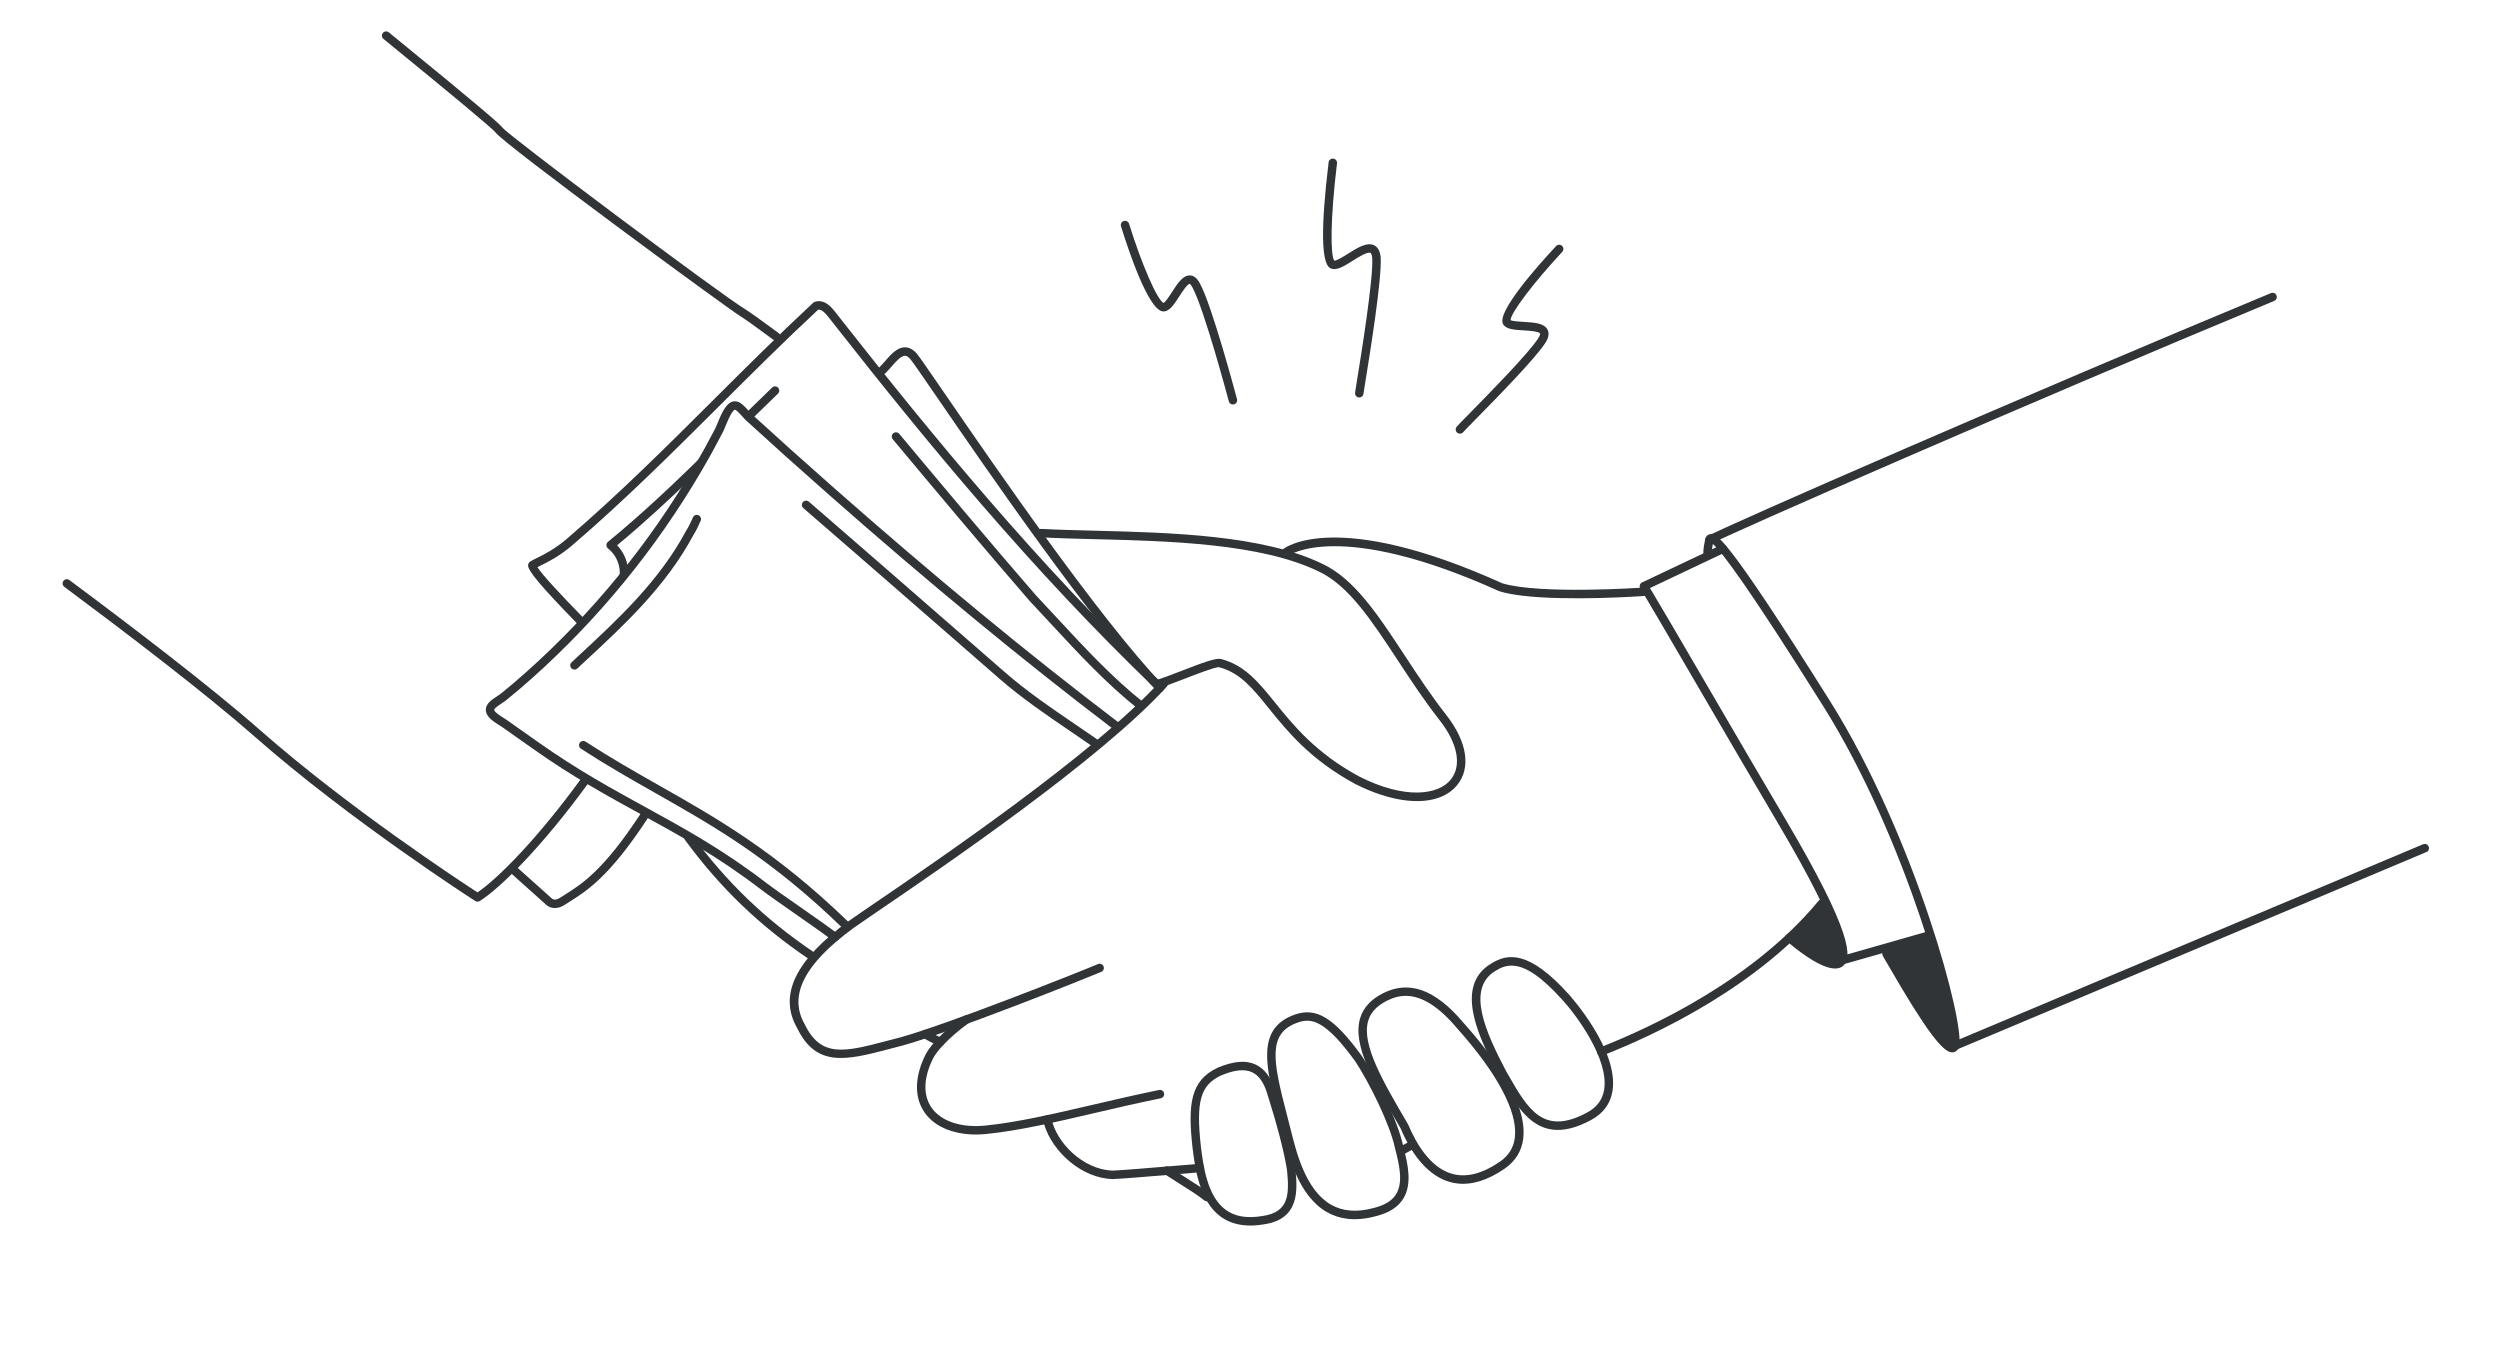 <svg width="694" height="378" viewBox="0 0 694 378" fill="none" xmlns="http://www.w3.org/2000/svg">
<path d="M322.477 189.618C287.88 156.434 258.326 120.287 233.977 89.3L231.878 86.629C230.987 85.49 228.896 82.826 226.126 83.817C225.977 83.87 225.84 83.953 225.724 84.063C216.196 92.916 206.979 102.105 198.064 110.991C185.092 123.923 171.676 137.294 157.316 149.604C153.992 152.453 150.936 153.964 148.914 154.962C148.232 155.302 147.691 155.565 147.257 155.826C146.893 156.043 146.652 156.414 146.601 156.843C146.422 158.299 149.82 162.431 160.442 173.33C160.929 172.716 161.425 172.102 161.97 171.544C155.27 164.663 150.415 159.43 149.194 157.448C149.425 157.333 149.679 157.205 149.949 157.07C152.076 156.021 155.291 154.432 158.839 151.39C173.269 139.02 186.713 125.618 199.717 112.656C208.554 103.85 217.687 94.745 227.108 85.978C228.081 85.804 229.086 86.875 230.029 88.078L232.127 90.753C256.527 121.802 286.146 158.031 320.849 191.315C321.315 191.762 322.058 191.747 322.509 191.28C322.959 190.809 322.944 190.066 322.477 189.618Z" fill="#303436"/>
<path d="M511.219 267.74C510.764 267.685 510.366 267.363 510.23 266.894C510.051 266.27 510.415 265.619 511.038 265.442L534.95 258.625C535.576 258.45 536.224 258.81 536.4 259.434C536.576 260.057 536.215 260.709 535.592 260.885L511.679 267.702C511.525 267.745 511.369 267.758 511.219 267.74Z" fill="#303436"/>
<path d="M247.974 120.284C247.477 120.702 247.41 121.439 247.827 121.936C260.098 136.62 272.776 151.782 285.841 166.841C287.759 168.879 289.647 170.914 291.514 172.93C299.551 181.602 307.14 189.795 315.953 196.807C316.129 196.946 316.332 197.03 316.54 197.055C316.931 197.102 317.337 196.953 317.6 196.621C318.003 196.111 317.918 195.375 317.412 194.969C308.74 188.067 301.206 179.937 293.233 171.331C291.359 169.311 289.47 167.27 287.579 165.263C274.557 150.252 261.887 135.101 249.625 120.424C249.211 119.93 248.474 119.866 247.974 120.284Z" fill="#303436"/>
<path d="M214.341 107.585C211.815 110.008 209.281 112.48 206.77 114.946C207.433 115.386 208.084 115.843 208.725 116.315C211.127 113.957 213.549 111.596 215.962 109.28C216.243 109.01 216.37 108.622 216.305 108.238C216.15 107.31 215.021 106.932 214.341 107.585Z" fill="#303436"/>
<path d="M508.766 268.824C504.457 268.304 498.16 263.126 495.974 261.223C495.486 260.798 495.433 260.056 495.859 259.564C496.286 259.076 497.025 259.022 497.516 259.448C502.347 263.651 508.699 267.528 510.096 266.359C511.02 265.589 512.538 260.546 493.283 228.045C487.325 217.982 479.145 203.954 471.926 191.572C463.772 177.584 456.727 165.503 455.358 163.385C455.172 163.102 455.122 162.751 455.214 162.424C455.306 162.097 455.534 161.829 455.84 161.683L477.793 151.274C478.378 150.997 479.077 151.246 479.356 151.832C479.633 152.418 479.383 153.121 478.798 153.398L458.033 163.243C460.373 167.095 466.727 177.991 473.951 190.386C481.165 202.761 489.344 216.789 495.301 226.846C514.594 259.416 514.144 266.035 511.596 268.164C510.851 268.785 509.875 268.958 508.766 268.824Z" fill="#303436"/>
<path d="M541.716 292.131C539.366 291.847 535.21 287.114 523.957 267.577C523.347 266.52 522.868 265.686 522.716 265.45C522.364 264.905 522.52 264.179 523.064 263.826C523.609 263.472 524.334 263.631 524.687 264.174C524.87 264.457 525.29 265.187 525.99 266.402C536.444 284.55 540.248 288.89 541.633 289.666C542.666 283.396 529.316 232.973 506.127 196.027C485.471 163.115 477.955 153.088 475.484 151.014C475.114 152.918 475.198 153.586 475.2 153.593C475.347 154.225 474.948 154.829 474.317 154.976C473.685 155.126 473.051 154.702 472.901 154.069C472.84 153.801 472.689 152.694 473.37 149.65C473.533 148.912 474.029 148.404 474.691 148.289C476.394 147.998 478.522 147.628 508.111 194.777C531.572 232.159 545.826 284.93 543.792 290.703C543.372 291.897 542.473 292.101 542.106 292.138C541.984 292.148 541.854 292.148 541.716 292.131Z" fill="#303436"/>
<path d="M168.774 150.408C168.499 150.633 168.34 150.971 168.341 151.325C168.342 151.678 168.503 152.015 168.78 152.237C171.176 154.166 172.366 157.119 171.987 160.155C172.849 159.486 173.638 158.728 174.34 157.9C174.086 155.455 173.042 153.165 171.306 151.369C178.721 145.247 185.898 138.575 192.907 131.811C194.063 129.889 195.017 127.875 195.91 125.819C195.962 125.698 196.02 125.575 196.075 125.454C187.263 134.077 178.196 142.716 168.774 150.408Z" fill="#303436"/>
<path d="M474.376 151.069C474.022 151.027 473.693 150.822 473.5 150.492C473.177 149.931 473.37 149.213 473.93 148.886C478.543 146.222 564.87 108.559 630.422 81.361C631.019 81.113 631.707 81.395 631.954 81.996C632.201 82.594 631.917 83.282 631.319 83.53C562.284 112.176 479.161 148.578 475.104 150.921C474.874 151.055 474.621 151.099 474.376 151.069Z" fill="#303436"/>
<path d="M542.549 291.477C542.142 291.428 541.777 291.17 541.605 290.767C541.355 290.169 541.634 289.48 542.231 289.229L672.66 234.363C673.254 234.112 673.946 234.391 674.196 234.989C674.446 235.588 674.168 236.277 673.57 236.528L543.142 291.394C542.949 291.476 542.744 291.501 542.549 291.477Z" fill="#303436"/>
<path d="M321.817 192.158C321.554 192.126 321.302 192.006 321.107 191.799C302.912 172.594 274.046 130.567 260.175 110.37C256.268 104.683 253.447 100.574 252.764 99.759C252.217 99.103 251.702 98.77 251.229 98.763C250.117 98.753 248.699 100.376 247.447 101.807C246.918 102.414 246.371 103.04 245.826 103.573C245.362 104.026 244.622 104.018 244.167 103.553C243.715 103.088 243.724 102.345 244.188 101.892C244.669 101.422 245.162 100.858 245.681 100.259C247.343 98.356 249.06 96.39 251.255 96.413C252.447 96.427 253.557 97.042 254.568 98.248C255.321 99.149 257.876 102.869 262.113 109.036C275.95 129.183 304.747 171.109 322.815 190.18C323.261 190.65 323.242 191.396 322.769 191.842C322.503 192.095 322.153 192.199 321.817 192.158Z" fill="#303436"/>
<path d="M231.668 261.293C231.463 261.269 231.262 261.188 231.089 261.056C229.222 259.601 224.936 256.606 220.787 253.712C216.85 250.964 213.13 248.366 211.354 247.003C199.403 237.837 188.993 232.128 177.973 226.078C168.706 220.995 159.123 215.736 148.44 208.207L146 206.49C143.817 204.954 141.631 203.417 139.455 201.869C139.195 201.686 138.876 201.482 138.53 201.267C137.077 200.356 135.267 199.221 134.918 197.596C134.765 196.882 134.915 196.159 135.35 195.503C135.933 194.63 137.007 193.928 137.953 193.31C138.361 193.043 138.748 192.791 139.015 192.575C141.334 190.711 143.68 188.716 146.19 186.471C164.507 170.1 180.15 150.97 192.676 129.613C194.734 126.103 196.712 122.515 198.554 118.944C198.736 118.591 198.974 118.011 199.225 117.396C200.387 114.553 201.98 110.661 204.766 111.513C205.858 111.846 206.929 113.04 207.874 114.098C208.193 114.456 208.496 114.794 208.703 114.984C215.668 121.363 223.021 127.963 231.183 135.157C259.531 160.148 285.459 181.523 310.455 200.507C310.972 200.899 311.072 201.637 310.681 202.155C310.29 202.673 309.552 202.776 309.038 202.382C283.997 183.364 258.023 161.953 229.634 136.922C221.46 129.717 214.096 123.107 207.12 116.717C206.827 116.449 206.502 116.087 206.128 115.666C205.576 115.05 204.549 113.901 204.082 113.761C203.802 113.671 203.09 114.15 201.396 118.285C201.114 118.977 200.868 119.575 200.638 120.022C198.776 123.627 196.778 127.256 194.697 130.801C182.043 152.369 166.249 171.689 147.748 188.223C145.208 190.493 142.83 192.515 140.481 194.407C140.123 194.696 139.69 194.975 139.232 195.277C138.511 195.749 137.612 196.335 137.298 196.807C137.181 196.982 137.2 197.058 137.207 197.103C137.348 197.756 138.864 198.706 139.769 199.275C140.155 199.517 140.515 199.744 140.806 199.95C142.979 201.494 145.159 203.03 147.339 204.566L149.779 206.286C160.353 213.737 169.879 218.964 179.091 224.016C190.192 230.106 200.677 235.858 212.773 245.136C214.507 246.466 218.204 249.048 222.121 251.781C226.293 254.694 230.607 257.707 232.523 259.199C233.036 259.596 233.126 260.337 232.727 260.847C232.472 261.186 232.062 261.341 231.668 261.293Z" fill="#303436"/>
<path d="M390.223 222.189C385.963 221.674 381.18 220.153 376.205 217.63C363.714 210.872 357.332 202.962 352.203 196.606C347.742 191.079 344.22 186.714 338.381 185.214C337.374 185.105 331.85 187.253 328.548 188.533C324.771 190.001 322.399 190.906 321.283 191.054C320.641 191.138 320.05 190.685 319.967 190.041C319.883 189.398 320.336 188.807 320.979 188.723C321.87 188.608 324.968 187.402 327.7 186.341C334.255 183.794 337.495 182.639 338.911 182.925C345.555 184.628 349.481 189.495 354.028 195.125C359.024 201.319 365.246 209.027 377.294 215.545C390.046 222.012 399.242 220.671 402.686 216.472C405.86 212.603 404.719 206.418 399.637 199.931C395.35 194.459 391.626 188.792 388.022 183.309C380.712 172.189 374.401 162.583 366.125 158.662C350.043 150.84 324.604 150.197 304.164 149.683C298.742 149.546 293.623 149.418 289.015 149.168C288.382 149.145 287.871 148.58 287.906 147.933C287.941 147.285 288.494 146.787 289.141 146.822C293.718 147.067 298.821 147.197 304.225 147.331C324.891 147.854 350.614 148.504 367.141 156.541C376.001 160.737 382.48 170.596 389.983 182.013C393.558 187.454 397.256 193.079 401.484 198.475C407.294 205.891 408.42 213.173 404.5 217.954C401.568 221.539 396.46 222.942 390.223 222.189Z" fill="#303436"/>
<path d="M422.541 165.358C420.13 165.067 417.976 164.67 416.264 164.143C416.216 164.128 416.171 164.11 416.127 164.093C371.708 144.044 357.782 154.175 357.648 154.28C357.139 154.674 356.402 154.586 356.005 154.078C355.607 153.571 355.686 152.841 356.191 152.437C356.774 151.967 371.046 141.183 417.026 161.917C427.433 165.077 455.791 163.136 456.076 163.115C456.726 163.069 457.284 163.559 457.327 164.204C457.373 164.852 456.884 165.413 456.24 165.456C455.239 165.531 435.271 166.896 422.541 165.358Z" fill="#303436"/>
<path d="M267.865 314.769C262.888 314.167 258.864 312.058 256.597 308.727C253.711 304.485 253.879 298.714 257.072 292.476C260.039 287.346 267.34 282.241 267.648 282.027C268.183 281.66 268.914 281.791 269.281 282.323C269.65 282.858 269.518 283.59 268.984 283.957C268.913 284.008 261.804 288.981 259.132 293.6C256.379 298.985 256.156 303.906 258.537 307.403C261.148 311.241 266.739 313.134 273.489 312.462C282.304 311.59 292.48 309.219 303.254 306.709C309.188 305.325 315.326 303.897 321.77 302.577C322.406 302.446 323.023 302.856 323.153 303.492C323.284 304.129 322.874 304.75 322.239 304.878C315.827 306.189 309.705 307.616 303.787 308.996C292.937 311.525 282.69 313.912 273.722 314.8C271.669 315.008 269.702 314.991 267.865 314.769Z" fill="#303436"/>
<path d="M231.472 293.579C227.313 293.077 223.933 290.849 221.323 285.456C216.056 276.321 220.714 266.553 235.6 255.672C236.617 254.951 238.203 253.86 240.257 252.46L242.406 250.997C260.789 238.465 303.843 209.12 322.164 189.053C322.6 188.572 323.345 188.541 323.822 188.977C324.3 189.413 324.334 190.159 323.898 190.637C305.391 210.908 262.181 240.362 243.727 252.939L241.582 254.402C239.544 255.795 237.969 256.874 236.975 257.583C223.249 267.617 218.805 276.38 223.403 284.36C227.961 293.773 234.59 292.019 246.629 288.836C247.737 288.545 248.884 288.243 250.065 287.938C262.894 284.376 298.826 270.15 304.807 267.625C305.405 267.372 306.091 267.653 306.344 268.252C306.594 268.85 306.315 269.54 305.718 269.79C300.847 271.846 264.295 286.426 250.668 290.209C249.468 290.517 248.328 290.817 247.226 291.109C241.103 292.722 235.854 294.109 231.472 293.579Z" fill="#303436"/>
<path d="M307.4 327.206C298.566 326.139 291.03 318.07 289.588 310.993C289.457 310.356 289.867 309.735 290.502 309.607C291.138 309.476 291.758 309.886 291.886 310.523C293.225 317.094 300.493 324.612 308.802 324.967C311.798 324.829 318.122 324.302 324.235 323.793C327.37 323.532 330.446 323.274 332.997 323.076C333.645 323.024 334.206 323.511 334.258 324.156C334.307 324.802 333.823 325.37 333.179 325.42C330.631 325.618 327.559 325.874 324.43 326.135C318.26 326.65 311.877 327.182 308.856 327.317C308.825 327.316 308.791 327.318 308.76 327.318C308.307 327.297 307.852 327.261 307.4 327.206Z" fill="#303436"/>
<path d="M444.342 293.076C443.926 293.026 443.553 292.755 443.389 292.341C443.152 291.735 443.452 291.054 444.054 290.819C459.029 284.94 486.84 271.824 504.848 250.056C505.262 249.556 506.002 249.488 506.501 249.899C507 250.313 507.069 251.054 506.658 251.553C488.312 273.728 460.096 287.043 444.912 293.006C444.723 293.079 444.528 293.099 444.342 293.076Z" fill="#303436"/>
<path d="M334.89 333.474C334.667 333.447 334.452 333.355 334.269 333.2C332.912 332.036 329.394 329.82 326.565 328.038C325.292 327.236 324.128 326.502 323.284 325.944C322.744 325.587 322.593 324.858 322.95 324.317C323.307 323.774 324.035 323.626 324.575 323.983C325.407 324.534 326.557 325.256 327.813 326.047C330.856 327.964 334.304 330.137 335.793 331.413C336.285 331.836 336.341 332.578 335.922 333.07C335.658 333.383 335.266 333.519 334.89 333.474Z" fill="#303436"/>
<path d="M431.028 313.587C424.238 312.767 420.414 306.103 416.68 299.593L416.086 298.559C411.196 289.274 403.048 273.806 414.076 267.415C418.432 264.72 424.387 263.648 435.514 276.052C435.645 276.195 449.542 291.529 447.613 302.955C447.026 306.428 445.035 309.106 441.694 310.912C437.433 313.209 433.955 313.941 431.028 313.587ZM420.49 268.113C418.415 267.862 416.769 268.507 415.294 269.422C406.871 274.289 412.346 286.426 418.136 297.422L418.713 298.423C424.153 307.902 428.447 315.392 440.577 308.84C443.287 307.377 444.831 305.322 445.298 302.563C446.74 294.012 437.468 281.664 433.773 277.63C427.77 270.936 423.638 268.493 420.49 268.113Z" fill="#303436"/>
<path d="M404.5 328.525C403.77 328.437 403.05 328.288 402.343 328.081C396.923 326.495 392.24 321.351 388.797 313.206C381.571 300.882 375.344 290.244 377.555 282.717C378.419 279.773 380.561 277.421 383.916 275.725C391.178 272.049 398.443 274.684 406.131 283.776C414.399 292.991 424.034 306.09 422.853 316.017C422.436 319.521 420.695 322.352 417.676 324.43C413.012 327.644 408.589 329.019 404.5 328.525ZM391.467 276.529C388.83 276.21 386.681 276.959 384.977 277.821C382.183 279.234 380.494 281.054 379.81 283.38C377.879 289.945 383.897 300.204 390.861 312.083C390.887 312.127 390.909 312.173 390.931 312.222C393.138 317.461 397.02 324.076 403.003 325.827C406.965 326.985 411.459 325.868 416.353 322.495C418.825 320.792 420.19 318.582 420.53 315.739C421.368 308.677 415.629 297.874 404.366 285.32C399.169 279.17 394.902 276.944 391.467 276.529Z" fill="#303436"/>
<path d="M373.998 338.329C371.914 338.077 369.983 337.437 368.219 336.408C360.483 331.891 357.724 320.933 356.244 315.043C355.795 313.238 355.34 311.491 354.902 309.802C351.378 296.244 348.595 285.534 359.351 281.681C365.433 279.504 370.334 282.517 378.084 293.197C381.84 298.832 388.054 310.962 389.547 318.266C390.882 323.279 392.003 328.576 389.653 332.579C388.221 335.013 385.725 336.651 382.022 337.585C379.148 338.38 376.464 338.627 373.998 338.329ZM363.591 283.388C362.319 283.234 361.213 283.511 360.144 283.893C351.799 286.88 353.387 294.63 357.178 309.208C357.618 310.903 358.076 312.66 358.524 314.471C359.921 320.022 362.522 330.359 369.404 334.375C372.688 336.29 376.73 336.607 381.422 335.315C384.511 334.537 386.533 333.254 387.629 331.387C389.522 328.164 388.485 323.405 387.265 318.803C385.871 311.989 379.861 300.095 376.161 294.539C370.135 286.24 366.442 283.733 363.591 283.388Z" fill="#303436"/>
<path d="M345.044 340.092C342.655 339.803 340.557 338.997 338.782 337.681C332.883 333.309 331.731 324.109 331.044 318.609C329.718 306.663 330.429 299.958 337.995 296.408C342.403 294.548 345.838 294.261 348.546 295.51C350.992 296.641 352.806 299.027 353.934 302.596C356.814 311.713 358.772 319.268 359.597 324.446C360.149 330.038 360.97 338.385 350.913 339.867C348.8 340.236 346.841 340.309 345.044 340.092ZM338.968 298.547C333.228 301.252 331.971 305.697 333.374 318.335C334.013 323.444 335.085 332.02 340.179 335.792C342.794 337.731 346.182 338.302 350.542 337.55C357.853 336.472 357.94 331.565 357.269 324.752C356.474 319.755 354.542 312.317 351.696 303.31C350.774 300.395 349.386 298.489 347.562 297.648C345.493 296.687 342.682 296.984 338.968 298.547Z" fill="#303436"/>
<path d="M388.875 320.618C388.508 320.574 388.168 320.359 387.981 320.007C387.675 319.436 387.888 318.723 388.462 318.417L391.151 316.973C391.725 316.663 392.433 316.882 392.739 317.453C393.045 318.024 392.832 318.737 392.259 319.043L389.57 320.488C389.351 320.604 389.107 320.646 388.875 320.618Z" fill="#303436"/>
<path d="M405.132 120.379C404.927 120.354 404.726 120.274 404.55 120.138C404.043 119.738 403.949 119.01 404.345 118.499C404.599 118.169 405.638 117.109 407.964 114.746C413.291 109.327 424.376 98.052 427.035 93.879C427.552 93.066 427.556 92.672 427.514 92.589C427.193 91.961 424.302 91.792 422.914 91.708C420.267 91.549 417.982 91.416 417.219 89.902C415.508 86.511 426.962 73.675 431.966 68.314C432.408 67.84 433.149 67.811 433.625 68.257C434.099 68.699 434.124 69.444 433.682 69.918C425.79 78.376 419.288 86.974 419.345 88.865C419.767 89.164 421.82 89.288 423.058 89.363C425.945 89.535 428.678 89.698 429.608 91.523C430.114 92.516 429.915 93.733 429.016 95.142C426.223 99.523 415.435 110.499 409.641 116.395C407.979 118.087 406.41 119.683 406.198 119.943C405.935 120.274 405.526 120.426 405.132 120.379Z" fill="#303436"/>
<path d="M342.118 112.281C341.656 112.225 341.25 111.893 341.125 111.416C341.056 111.159 334.243 85.588 331.005 79.774C330.598 78.989 330.336 78.818 330.254 78.808C329.622 78.778 328.085 81.159 327.348 82.306C325.844 84.638 324.544 86.654 322.756 86.438C318.777 85.957 313.34 69.762 311.19 62.819C310.998 62.2 311.344 61.54 311.963 61.348C312.581 61.156 313.24 61.502 313.432 62.121C316.923 73.382 321.277 83.357 323.009 84.088C323.562 83.844 324.695 82.091 325.378 81.031C326.924 78.632 328.385 76.366 330.367 76.459C331.449 76.509 332.346 77.251 333.075 78.658C336.435 84.695 343.112 109.744 343.396 110.809C343.562 111.434 343.19 112.078 342.562 112.244C342.411 112.288 342.261 112.298 342.118 112.281Z" fill="#303436"/>
<path d="M377.192 110.332C376.548 110.254 376.091 109.669 376.169 109.026C376.208 108.705 376.379 107.642 376.663 105.882C377.907 98.183 381.211 77.736 380.942 71.703C380.87 70.757 380.628 70.296 380.429 70.198C379.613 69.792 377.025 71.428 375.478 72.402C372.961 73.989 370.79 75.356 369.187 74.38C366.773 72.909 366.65 63.045 368.824 45.059C368.902 44.414 369.487 43.957 370.129 44.034C370.773 44.112 371.23 44.698 371.152 45.34C369.232 61.234 369.335 71.052 370.408 72.361C371.049 72.417 373.029 71.169 374.227 70.417C376.817 68.787 379.495 67.102 381.483 68.099C382.541 68.631 383.147 69.797 383.284 71.561C383.566 77.874 380.354 97.764 378.98 106.259C378.721 107.869 378.533 109.035 378.5 109.311C378.42 109.95 377.837 110.41 377.192 110.332Z" fill="#303436"/>
<path d="M260.961 290.341C260.915 290.336 260.872 290.328 260.824 290.316C259.797 290.067 256.9 288.587 256.122 287.969C255.613 287.566 255.525 286.829 255.928 286.319C256.331 285.809 257.07 285.721 257.576 286.124C258.151 286.578 260.741 287.878 261.373 288.029C262.003 288.18 262.391 288.816 262.241 289.447C262.101 290.035 261.544 290.412 260.961 290.341Z" fill="#303436"/>
<path d="M215.305 94.572C215.11 94.548 214.92 94.475 214.752 94.353C209.736 90.655 206.632 88.446 205.534 87.782C201.85 85.555 139.6 39.833 137.561 36.771C136.732 35.703 126.261 26.96 106.454 10.807C105.951 10.398 105.877 9.657 106.285 9.154C106.696 8.651 107.434 8.575 107.936 8.984C134.822 30.906 138.987 34.671 139.514 35.465C141.511 37.922 199.967 81.668 206.749 85.765C207.925 86.475 210.999 88.666 216.144 92.457C216.664 92.842 216.777 93.576 216.392 94.098C216.131 94.457 215.712 94.621 215.305 94.572Z" fill="#303436"/>
<path d="M153.561 252.048C152.843 251.961 152.18 251.67 151.623 251.172L141.844 242.404C141.36 241.97 141.319 241.229 141.753 240.745C142.186 240.263 142.929 240.222 143.41 240.653L153.19 249.421C153.931 250.085 155.014 249.514 155.445 249.234C155.879 248.951 156.322 248.672 156.775 248.389C161.556 245.378 167.506 241.631 177.744 226.028C178.098 225.485 178.826 225.334 179.369 225.691C179.912 226.048 180.063 226.774 179.706 227.318C169.19 243.346 162.999 247.244 158.026 250.378C157.579 250.659 157.146 250.932 156.719 251.207C155.66 251.889 154.56 252.169 153.561 252.048Z" fill="#303436"/>
<path d="M225.072 266.44C224.892 266.419 224.716 266.357 224.556 266.248C210.866 256.995 199.933 246.483 190.148 233.164C189.765 232.643 189.876 231.905 190.399 231.522C190.92 231.137 191.657 231.248 192.04 231.773C201.663 244.87 212.412 255.208 225.873 264.302C226.409 264.665 226.55 265.396 226.187 265.933C225.931 266.311 225.494 266.491 225.072 266.44Z" fill="#303436"/>
<path d="M132.42 250.295C132.249 250.274 132.079 250.213 131.93 250.118C131.584 249.899 97.195 227.803 70.703 204.488C56.882 192.327 34.335 175.163 17.852 162.909C17.331 162.52 17.225 161.784 17.61 161.266C17.996 160.744 18.734 160.638 19.252 161.023C35.769 173.306 58.369 190.51 72.25 202.726C96.616 224.173 127.726 244.597 132.553 247.728C138.392 243.744 149.333 232.64 161.378 216.083C161.761 215.558 162.495 215.442 163.019 215.825C163.543 216.208 163.659 216.942 163.276 217.467C150.609 234.884 139.037 246.417 133.188 250.124C132.953 250.269 132.683 250.327 132.42 250.295Z" fill="#303436"/>
<path d="M506.115 248.94C504.743 251.388 503.023 253.641 501.24 255.8C499.888 257.44 498.47 259.02 497.023 260.574C499.774 262.902 521.731 280.895 506.115 248.94Z" fill="#303436"/>
<path d="M536.263 260.588C536.263 260.588 532.49 261.333 529.037 262.198C526.166 262.916 523.514 263.722 523.45 264.251L523.702 264.812C524.903 266.677 540.799 295.665 542.686 290.312C543.526 287.902 541.187 276.162 536.263 260.588Z" fill="#303436"/>
<path d="M235.303 255.717C215.304 236.381 198.948 227.104 183.128 218.134C176.489 214.367 169.659 210.494 162.558 205.88C162.006 205.522 161.268 205.684 160.921 206.244C160.582 206.787 160.741 207.504 161.278 207.852C168.437 212.5 175.299 216.393 181.972 220.179C198.387 229.488 213.89 238.28 233.675 257.411C233.867 257.595 234.105 257.701 234.349 257.731C234.701 257.773 235.068 257.656 235.334 257.381C235.782 256.911 235.766 256.167 235.303 255.717Z" fill="#303436"/>
<path d="M192.36 143.627C191.764 145.013 191.13 146.315 190.511 147.255C190.491 147.287 190.472 147.319 190.452 147.354C183.012 161.276 171.627 171.829 160.615 182.039C159.965 182.644 159.316 183.242 158.673 183.844C158.041 184.432 158.237 185.477 159.038 185.797C159.458 185.966 159.937 185.875 160.272 185.568C160.915 184.969 161.561 184.37 162.211 183.766C173.352 173.438 184.873 162.758 192.498 148.513C193.187 147.457 193.878 146.045 194.513 144.56C194.681 144.171 194.618 143.719 194.358 143.384C193.811 142.672 192.71 142.809 192.36 143.627Z" fill="#303436"/>
<path d="M222.884 139.39C222.459 139.882 222.515 140.621 223.003 141.047C225.33 143.06 227.654 145.073 229.978 147.088C235.183 151.604 240.388 156.125 245.587 160.649C254.713 168.589 263.835 176.542 272.953 184.494L277.449 188.415C283.642 193.816 290.461 198.454 297.053 202.939C299.17 204.38 301.29 205.822 303.398 207.293C303.995 207.71 304.846 207.493 305.152 206.785C305.375 206.272 305.172 205.667 304.715 205.345C302.608 203.874 300.491 202.432 298.373 200.994C291.839 196.547 285.081 191.947 278.991 186.639L274.495 182.719C265.376 174.766 256.254 166.814 247.125 158.873C241.924 154.349 236.722 149.828 231.513 145.309C229.19 143.293 226.866 141.28 224.539 139.267C224.05 138.845 223.309 138.898 222.884 139.39Z" fill="#303436"/>
</svg>
